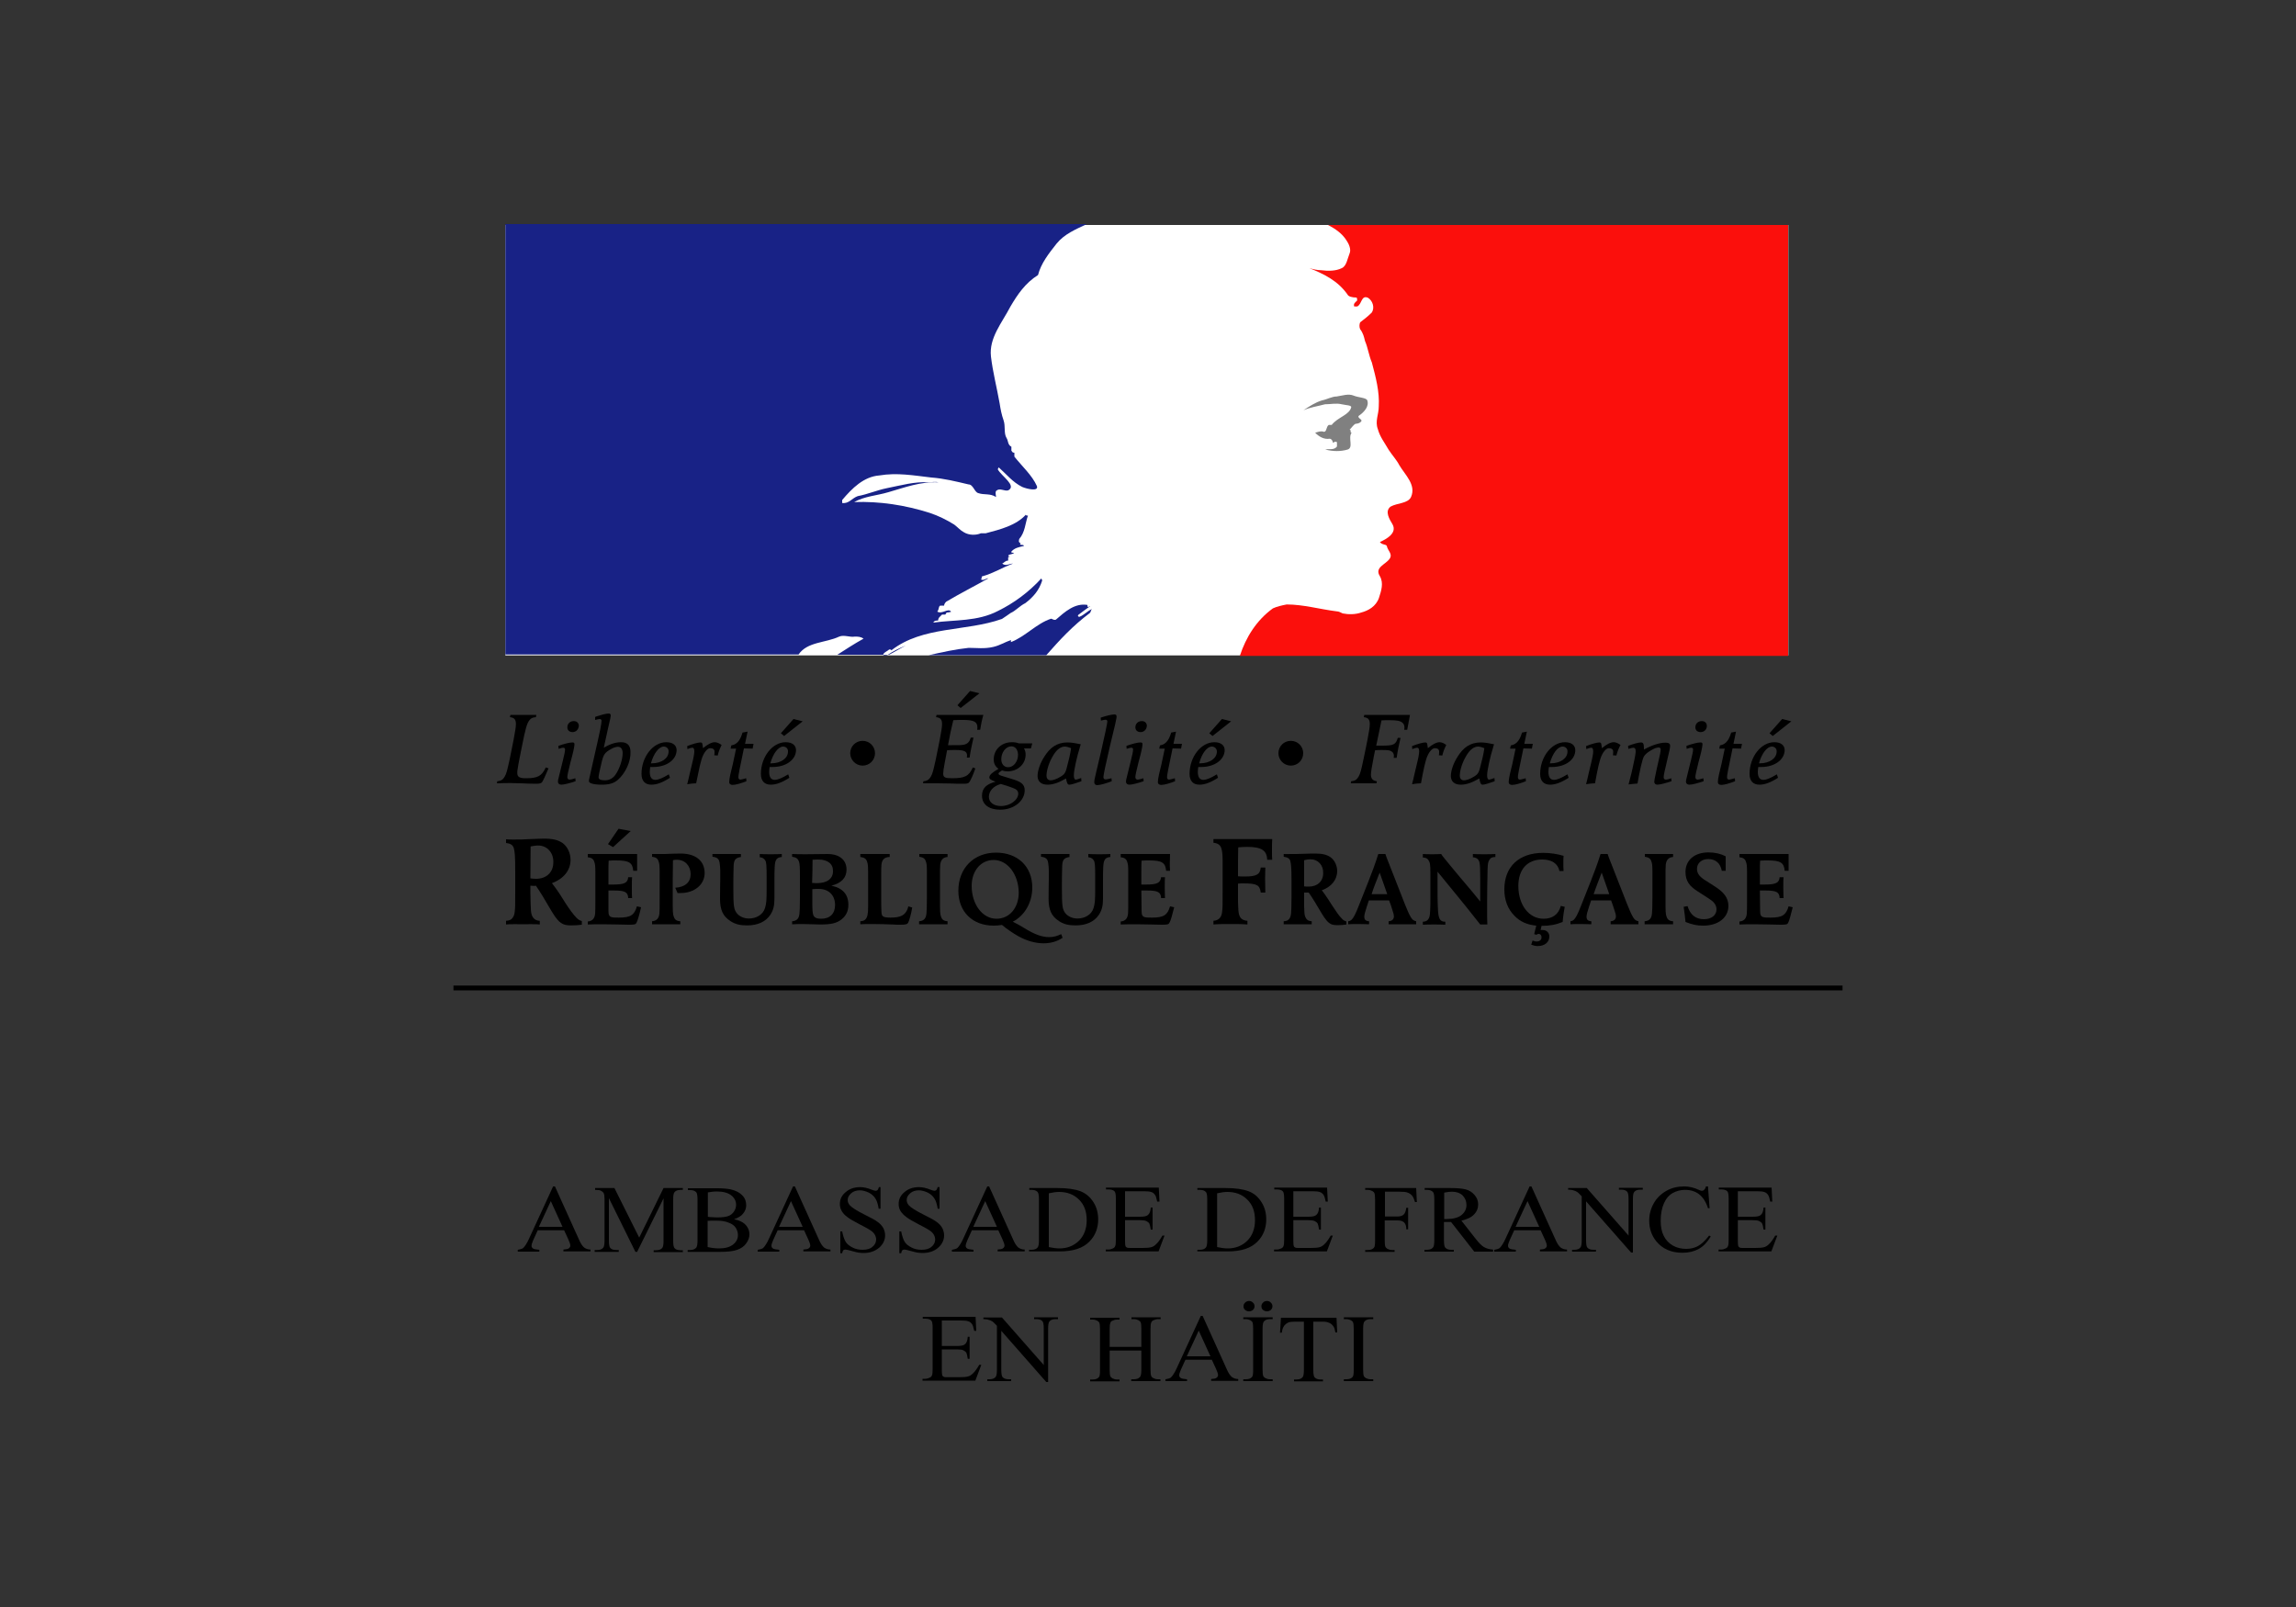 <?xml version="1.0" encoding="utf-8"?>
<!-- Generator: Adobe Illustrator 23.0.1, SVG Export Plug-In . SVG Version: 6.00 Build 0)  -->
<svg version="1.1" xmlns="http://www.w3.org/2000/svg" xmlns:xlink="http://www.w3.org/1999/xlink" x="0px" y="0px"
	 viewBox="0 0 1000 700" enable-background="new 0 0 1000 700" xml:space="preserve">
<rect x="0" y="0" width="1000" height="700" fill="#333333" stroke="none"/>
<g id="typo">
	<path d="M245.7,535.9h-11.5l-2,4.4c-0.5,1.1-0.7,1.9-0.7,2.4c0,0.4,0.2,0.8,0.6,1.1c0.4,0.3,1.4,0.5,2.8,0.6v0.8h-9.4v-0.8
		c1.2-0.2,2.1-0.5,2.4-0.8c0.7-0.7,1.6-2,2.5-4l10.5-22.8h0.8l10.4,23c0.8,1.9,1.6,3,2.3,3.6c0.7,0.5,1.6,0.9,2.8,0.9v0.8h-11.8
		v-0.8c1.2-0.1,2-0.2,2.4-0.6c0.4-0.3,0.6-0.7,0.6-1.1c0-0.6-0.3-1.5-0.9-2.8L245.7,535.9 M245,534.4l-5.1-11.2l-5.2,11.2H245z"/>
	<path d="M276.7,545.2l-11.5-23.3v18.5c0,1.7,0.2,2.8,0.6,3.2c0.5,0.6,1.4,0.9,2.6,0.9h1.1v0.8H259v-0.8h1.1c1.3,0,2.2-0.4,2.7-1.1
		c0.3-0.4,0.5-1.4,0.5-3v-18.1c0-1.2-0.1-2.1-0.4-2.6c-0.2-0.4-0.6-0.7-1.1-1c-0.6-0.3-1.4-0.4-2.6-0.4v-0.8h8.4l10.8,21.6
		l10.6-21.6h8.4v0.8h-1c-1.3,0-2.2,0.4-2.7,1.1c-0.3,0.4-0.5,1.4-0.5,3v18.1c0,1.7,0.2,2.8,0.6,3.2c0.5,0.6,1.4,0.9,2.6,0.9h1v0.8
		h-12.7v-0.8h1.1c1.3,0,2.2-0.4,2.7-1.1c0.3-0.4,0.5-1.4,0.5-3v-18.5l-11.5,23.3H276.7"/>
	<path d="M319.7,531.1c2.1,0.4,3.6,1.1,4.6,2c1.4,1.3,2.1,2.8,2.1,4.6c0,1.4-0.5,2.7-1.4,3.9c-0.9,1.3-2.2,2.2-3.9,2.8
		c-1.6,0.6-4.1,0.9-7.5,0.9h-14.1v-0.8h1.1c1.2,0,2.1-0.4,2.7-1.1c0.3-0.5,0.5-1.5,0.5-3v-17.9c0-1.7-0.2-2.8-0.6-3.2
		c-0.6-0.6-1.4-0.9-2.5-0.9h-1.1v-0.8h12.9c2.4,0,4.3,0.2,5.8,0.5c2.2,0.5,3.9,1.4,5,2.6c1.2,1.2,1.7,2.7,1.7,4.3
		c0,1.4-0.5,2.6-1.4,3.7C322.8,529.7,321.5,530.5,319.7,531.1 M308.2,530c0.5,0.1,1.2,0.2,1.9,0.2c0.7,0,1.5,0.1,2.3,0.1
		c2.1,0,3.7-0.2,4.8-0.6c1.1-0.4,1.9-1.1,2.5-2c0.6-0.9,0.9-1.9,0.9-2.9c0-1.6-0.7-3-2.1-4.1c-1.4-1.1-3.5-1.7-6.2-1.7
		c-1.5,0-2.8,0.2-4,0.4V530z M308.2,543.2c1.7,0.4,3.4,0.6,5,0.6c2.7,0,4.7-0.6,6.1-1.7c1.4-1.1,2.1-2.5,2.1-4.1
		c0-1.1-0.3-2.1-0.9-3.1c-0.6-1-1.7-1.8-3.1-2.3c-1.4-0.6-3.2-0.9-5.3-0.9c-0.9,0-1.7,0-2.3,0c-0.6,0-1.2,0.1-1.6,0.1V543.2z"/>
	<path d="M350.2,535.9h-11.5l-2,4.4c-0.5,1.1-0.7,1.9-0.7,2.4c0,0.4,0.2,0.8,0.6,1.1c0.4,0.3,1.4,0.5,2.8,0.6v0.8H330v-0.8
		c1.2-0.2,2.1-0.5,2.4-0.8c0.7-0.7,1.6-2,2.5-4l10.5-22.8h0.8l10.4,23c0.8,1.9,1.6,3,2.3,3.6c0.7,0.5,1.6,0.9,2.8,0.9v0.8h-11.8
		v-0.8c1.2-0.1,2-0.2,2.4-0.6c0.4-0.3,0.6-0.7,0.6-1.1c0-0.6-0.3-1.5-0.9-2.8L350.2,535.9 M349.6,534.4l-5.1-11.2l-5.2,11.2H349.6z"
		/>
	<path d="M383.5,516.9v9.6h-0.8c-0.3-1.8-0.7-3.3-1.4-4.4c-0.7-1.1-1.7-2-2.9-2.6c-1.3-0.6-2.6-1-3.9-1c-1.5,0-2.8,0.4-3.8,1.3
		c-1,0.9-1.5,1.8-1.5,2.9c0,0.8,0.3,1.6,0.9,2.3c0.9,1,3.1,2.4,6.5,4.1c2.8,1.4,4.7,2.4,5.7,3.2c1,0.7,1.8,1.6,2.4,2.6
		c0.5,1,0.8,2.1,0.8,3.2c0,2.1-0.9,3.9-2.6,5.4c-1.8,1.5-4,2.3-6.8,2.3c-0.9,0-1.7-0.1-2.4-0.2c-0.5-0.1-1.4-0.3-2.8-0.7
		s-2.3-0.6-2.7-0.6c-0.4,0-0.7,0.1-0.9,0.3c-0.2,0.2-0.4,0.6-0.5,1.3h-0.8v-9.5h0.8c0.4,2,0.9,3.5,1.5,4.5c0.6,1,1.6,1.8,3,2.5
		c1.3,0.7,2.8,1,4.4,1c1.8,0,3.3-0.4,4.3-1.3c1.1-0.9,1.6-2,1.6-3.2c0-0.7-0.2-1.4-0.6-2.1c-0.4-0.7-1-1.3-1.9-1.9
		c-0.6-0.4-2.1-1.3-4.7-2.6c-2.5-1.3-4.4-2.4-5.4-3.2c-1.1-0.8-1.9-1.7-2.4-2.6c-0.6-1-0.8-2-0.8-3.1c0-2,0.8-3.7,2.5-5.1
		c1.6-1.4,3.7-2.2,6.3-2.2c1.6,0,3.3,0.4,5,1.1c0.8,0.3,1.4,0.5,1.7,0.5c0.4,0,0.7-0.1,0.9-0.3c0.2-0.2,0.4-0.6,0.6-1.3H383.5"/>
	<path d="M409.2,516.9v9.6h-0.8c-0.3-1.8-0.7-3.3-1.4-4.4c-0.7-1.1-1.7-2-2.9-2.6c-1.3-0.6-2.6-1-3.9-1c-1.5,0-2.8,0.4-3.8,1.3
		c-1,0.9-1.5,1.8-1.5,2.9c0,0.8,0.3,1.6,0.9,2.3c0.9,1,3.1,2.4,6.5,4.1c2.8,1.4,4.7,2.4,5.7,3.2c1,0.7,1.8,1.6,2.4,2.6
		c0.5,1,0.8,2.1,0.8,3.2c0,2.1-0.9,3.9-2.6,5.4c-1.7,1.5-4,2.3-6.8,2.3c-0.9,0-1.7-0.1-2.4-0.2c-0.5-0.1-1.4-0.3-2.8-0.7
		c-1.4-0.4-2.3-0.6-2.7-0.6c-0.4,0-0.7,0.1-0.9,0.3c-0.2,0.2-0.4,0.6-0.5,1.3h-0.8v-9.5h0.8c0.4,2,0.9,3.5,1.5,4.5
		c0.6,1,1.6,1.8,3,2.5c1.3,0.7,2.8,1,4.4,1c1.8,0,3.3-0.4,4.3-1.3c1.1-0.9,1.6-2,1.6-3.2c0-0.7-0.2-1.4-0.6-2.1
		c-0.4-0.7-1-1.3-1.9-1.9c-0.6-0.4-2.1-1.3-4.7-2.6c-2.5-1.3-4.4-2.4-5.4-3.2c-1.1-0.8-1.9-1.7-2.5-2.6c-0.6-1-0.8-2-0.8-3.1
		c0-2,0.8-3.7,2.5-5.1c1.6-1.4,3.7-2.2,6.3-2.2c1.6,0,3.3,0.4,5,1.1c0.8,0.3,1.4,0.5,1.7,0.5c0.4,0,0.7-0.1,0.9-0.3
		c0.2-0.2,0.4-0.6,0.6-1.3H409.2"/>
	<path d="M434.8,535.9h-11.5l-2,4.4c-0.5,1.1-0.7,1.9-0.7,2.4c0,0.4,0.2,0.8,0.6,1.1c0.4,0.3,1.4,0.5,2.8,0.6v0.8h-9.4v-0.8
		c1.2-0.2,2.1-0.5,2.4-0.8c0.7-0.7,1.6-2,2.5-4l10.5-22.8h0.8l10.4,23c0.8,1.9,1.6,3,2.3,3.6c0.7,0.5,1.6,0.9,2.8,0.9v0.8h-11.8
		v-0.8c1.2-0.1,2-0.2,2.4-0.6c0.4-0.3,0.6-0.7,0.6-1.1c0-0.6-0.3-1.5-0.9-2.8L434.8,535.9 M434.2,534.4l-5.1-11.2l-5.2,11.2H434.2z"
		/>
	<path d="M448.2,545.2v-0.8h1.1c1.3,0,2.2-0.4,2.7-1.1c0.3-0.4,0.5-1.5,0.5-3v-17.9c0-1.7-0.2-2.8-0.6-3.2c-0.6-0.6-1.4-0.9-2.5-0.9
		h-1.1v-0.8h12.1c4.5,0,7.8,0.5,10.2,1.4c2.3,0.9,4.2,2.5,5.6,4.7c1.4,2.2,2.1,4.7,2.1,7.6c0,3.8-1.3,7.1-3.8,9.6
		c-2.8,2.9-7.1,4.3-12.9,4.3H448.2 M456.7,543.2c1.9,0.4,3.4,0.6,4.7,0.6c3.4,0,6.2-1.1,8.5-3.3c2.2-2.2,3.4-5.2,3.4-9
		c0-3.8-1.1-6.8-3.4-9c-2.2-2.2-5.1-3.3-8.6-3.3c-1.3,0-2.8,0.2-4.5,0.6V543.2z"/>
	<path d="M490,519V530h6.5c1.7,0,2.8-0.2,3.4-0.7c0.8-0.6,1.2-1.7,1.3-3.3h0.8v9.6h-0.8c-0.2-1.3-0.4-2.2-0.6-2.6
		c-0.3-0.5-0.7-0.8-1.3-1.1c-0.6-0.3-1.5-0.4-2.8-0.4H490v9.1c0,1.2,0.1,2,0.2,2.2c0.1,0.3,0.3,0.5,0.6,0.6c0.3,0.2,0.8,0.2,1.7,0.2
		h5.1c1.7,0,2.9-0.1,3.7-0.3c0.8-0.2,1.5-0.6,2.2-1.3c0.9-0.8,1.8-2.1,2.8-3.8h0.9l-2.6,6.9h-23v-0.8h1.1c0.7,0,1.4-0.2,2-0.5
		c0.5-0.2,0.8-0.5,1-1c0.2-0.4,0.3-1.3,0.3-2.7v-18c0-1.8-0.2-2.8-0.6-3.2c-0.5-0.5-1.4-0.8-2.6-0.8h-1.1v-0.8h23l0.3,6.1H504
		c-0.3-1.5-0.6-2.5-1-3s-0.9-1-1.7-1.2c-0.6-0.2-1.6-0.3-3.1-0.3H490"/>
	<path d="M521.5,545.2v-0.8h1.1c1.3,0,2.2-0.4,2.7-1.1c0.3-0.4,0.5-1.5,0.5-3v-17.9c0-1.7-0.2-2.8-0.6-3.2c-0.6-0.6-1.4-0.9-2.6-0.9
		h-1.1v-0.8h12.1c4.5,0,7.8,0.5,10.2,1.4s4.2,2.5,5.6,4.7s2.1,4.7,2.1,7.6c0,3.8-1.3,7.1-3.8,9.6c-2.8,2.9-7.1,4.3-12.9,4.3H521.5
		 M530,543.2c1.9,0.4,3.4,0.6,4.7,0.6c3.4,0,6.2-1.1,8.5-3.3c2.2-2.2,3.4-5.2,3.4-9c0-3.8-1.1-6.8-3.4-9c-2.2-2.2-5.1-3.3-8.6-3.3
		c-1.3,0-2.8,0.2-4.5,0.6V543.2z"/>
	<path d="M563.3,519V530h6.5c1.7,0,2.8-0.2,3.4-0.7c0.8-0.6,1.2-1.7,1.3-3.3h0.8v9.6h-0.8c-0.2-1.3-0.4-2.2-0.6-2.6
		c-0.3-0.5-0.7-0.8-1.3-1.1c-0.6-0.3-1.5-0.4-2.8-0.4h-6.5v9.1c0,1.2,0.1,2,0.2,2.2c0.1,0.3,0.3,0.5,0.6,0.6
		c0.3,0.2,0.9,0.2,1.7,0.2h5.1c1.7,0,2.9-0.1,3.7-0.3c0.8-0.2,1.5-0.6,2.2-1.3c0.9-0.8,1.8-2.1,2.8-3.8h0.9l-2.6,6.9h-23v-0.8h1.1
		c0.7,0,1.4-0.2,2-0.5c0.5-0.2,0.8-0.5,1-1c0.2-0.4,0.3-1.3,0.3-2.7v-18c0-1.8-0.2-2.8-0.6-3.2c-0.5-0.5-1.4-0.8-2.6-0.8h-1.1v-0.8
		h23l0.3,6.1h-0.9c-0.3-1.5-0.6-2.5-1-3c-0.4-0.5-0.9-1-1.7-1.2c-0.6-0.2-1.6-0.3-3.1-0.3H563.3"/>
	<path d="M603.2,519v10.9h5.4c1.2,0,2.2-0.3,2.7-0.8c0.6-0.5,1-1.5,1.2-3h0.8v9.4h-0.8c0-1.1-0.2-1.9-0.5-2.4
		c-0.3-0.5-0.7-0.9-1.2-1.1c-0.5-0.3-1.3-0.4-2.3-0.4h-5.4v8.7c0,1.4,0.1,2.3,0.3,2.8c0.1,0.3,0.5,0.6,0.9,0.9
		c0.6,0.3,1.3,0.5,2,0.5h1.1v0.8h-12.8v-0.8h1.1c1.2,0,2.1-0.3,2.7-1c0.4-0.4,0.5-1.5,0.5-3.1v-17.9c0-1.4-0.1-2.3-0.3-2.8
		c-0.1-0.3-0.4-0.6-0.9-0.9c-0.6-0.3-1.3-0.5-2-0.5h-1.1v-0.8h22.2l0.3,6.1h-0.8c-0.4-1.3-0.8-2.2-1.3-2.8c-0.5-0.6-1.1-1-1.9-1.3
		c-0.7-0.3-1.9-0.4-3.4-0.4H603.2"/>
	<path d="M650.1,545.2h-8l-10.1-12.9c-0.7,0-1.4,0-1.8,0c-0.2,0-0.4,0-0.6,0c-0.2,0-0.4,0-0.7,0v8c0,1.7,0.2,2.8,0.6,3.2
		c0.6,0.6,1.4,0.9,2.5,0.9h1.2v0.8h-12.8v-0.8h1.1c1.3,0,2.2-0.4,2.7-1.1c0.3-0.4,0.5-1.4,0.5-3v-17.9c0-1.7-0.2-2.8-0.6-3.2
		c-0.6-0.6-1.4-0.9-2.5-0.9h-1.1v-0.8h10.9c3.2,0,5.5,0.2,7,0.6c1.5,0.4,2.8,1.2,3.8,2.4c1,1.1,1.6,2.5,1.6,4.1
		c0,1.7-0.6,3.2-1.8,4.4c-1.2,1.3-3,2.1-5.5,2.7l6.2,7.9c1.4,1.8,2.6,3,3.6,3.6c1,0.6,2.3,1,4,1.1V545.2 M628.9,531
		c0.3,0,0.5,0,0.7,0c0.2,0,0.4,0,0.5,0c2.8,0,5-0.6,6.4-1.7c1.4-1.1,2.2-2.6,2.2-4.4c0-1.7-0.6-3.1-1.7-4.2
		c-1.2-1.1-2.7-1.6-4.6-1.6c-0.8,0-2,0.1-3.4,0.4V531z"/>
	<path d="M671,535.9h-11.5l-2,4.4c-0.5,1.1-0.7,1.9-0.7,2.4c0,0.4,0.2,0.8,0.6,1.1c0.4,0.3,1.4,0.5,2.8,0.6v0.8h-9.4v-0.8
		c1.2-0.2,2.1-0.5,2.4-0.8c0.7-0.7,1.6-2,2.5-4l10.5-22.8h0.8l10.4,23c0.8,1.9,1.6,3,2.3,3.6c0.7,0.5,1.6,0.9,2.8,0.9v0.8h-11.8
		v-0.8c1.2-0.1,2-0.2,2.4-0.6c0.4-0.3,0.6-0.7,0.6-1.1c0-0.6-0.3-1.5-0.9-2.8L671,535.9 M670.4,534.4l-5.1-11.2l-5.2,11.2H670.4z"/>
	<path d="M683,517.5h8.1l18.2,20.7v-15.9c0-1.7-0.2-2.8-0.6-3.2c-0.5-0.6-1.4-0.9-2.6-0.9h-1v-0.8h10.4v0.8h-1.1
		c-1.3,0-2.2,0.4-2.7,1.1c-0.3,0.4-0.5,1.4-0.5,3v23.3h-0.8l-19.6-22.3v17c0,1.7,0.2,2.8,0.6,3.2c0.6,0.6,1.4,0.9,2.6,0.9h1.1v0.8
		h-10.4v-0.8h1c1.3,0,2.2-0.4,2.7-1.1c0.3-0.4,0.5-1.4,0.5-3v-19.2c-0.9-0.9-1.5-1.6-2-1.9c-0.4-0.3-1.1-0.6-2-0.8
		c-0.4-0.1-1.1-0.2-1.9-0.2V517.5"/>
	<path d="M743.9,516.9l0.7,9.4h-0.7c-0.9-2.8-2.2-4.8-3.9-6.1s-3.7-1.9-6.1-1.9c-2,0-3.8,0.5-5.4,1.4c-1.6,0.9-2.9,2.4-3.8,4.5
		c-0.9,2-1.4,4.6-1.4,7.6c0,2.5,0.4,4.7,1.3,6.5c0.9,1.8,2.2,3.2,3.9,4.2c1.7,1,3.7,1.5,5.9,1.5c1.9,0,3.6-0.4,5.1-1.2
		c1.5-0.8,3.1-2.3,4.9-4.6l0.7,0.4c-1.5,2.5-3.2,4.3-5.2,5.4c-2,1.1-4.4,1.7-7.1,1.7c-4.9,0-8.8-1.7-11.5-5.1c-2-2.5-3-5.5-3-8.9
		c0-2.8,0.7-5.3,2-7.6c1.3-2.3,3.2-4.1,5.5-5.4c2.3-1.3,4.9-1.9,7.7-1.9c2.2,0,4.3,0.5,6.4,1.5c0.6,0.3,1.1,0.4,1.3,0.4
		c0.4,0,0.7-0.1,1-0.4c0.4-0.4,0.7-0.9,0.8-1.5H743.9"/>
	<path d="M756.9,519V530h6.5c1.7,0,2.8-0.2,3.4-0.7c0.8-0.6,1.2-1.7,1.3-3.3h0.8v9.6h-0.8c-0.2-1.3-0.4-2.2-0.6-2.6
		c-0.3-0.5-0.7-0.8-1.3-1.1c-0.6-0.3-1.5-0.4-2.8-0.4h-6.5v9.1c0,1.2,0.1,2,0.2,2.2c0.1,0.3,0.3,0.5,0.6,0.6
		c0.3,0.2,0.8,0.2,1.7,0.2h5.1c1.7,0,2.9-0.1,3.7-0.3c0.8-0.2,1.5-0.6,2.2-1.3c0.9-0.8,1.8-2.1,2.8-3.8h0.9l-2.6,6.9h-23v-0.8h1.1
		c0.7,0,1.4-0.2,2-0.5c0.5-0.2,0.8-0.5,1-1c0.2-0.4,0.3-1.3,0.3-2.7v-18c0-1.8-0.2-2.8-0.6-3.2c-0.5-0.5-1.4-0.8-2.6-0.8h-1.1v-0.8
		h23l0.3,6.1h-0.9c-0.3-1.5-0.6-2.5-1-3c-0.4-0.5-0.9-1-1.7-1.2c-0.6-0.2-1.6-0.3-3.1-0.3H756.9"/>
	<path d="M410.2,575.4v10.9h6.6c1.7,0,2.8-0.2,3.4-0.7c0.8-0.6,1.2-1.7,1.3-3.3h0.8v9.6h-0.8c-0.2-1.3-0.4-2.2-0.6-2.6
		c-0.3-0.5-0.7-0.8-1.3-1.1c-0.6-0.3-1.5-0.4-2.8-0.4h-6.6v9.1c0,1.2,0.1,2,0.2,2.2c0.1,0.3,0.3,0.5,0.6,0.6
		c0.3,0.2,0.8,0.2,1.7,0.2h5.1c1.7,0,2.9-0.1,3.7-0.3c0.8-0.2,1.5-0.6,2.2-1.3c0.9-0.8,1.8-2.1,2.8-3.8h0.9l-2.6,6.9h-23v-0.8h1.1
		c0.7,0,1.4-0.2,2-0.5c0.5-0.2,0.8-0.5,1-1c0.2-0.4,0.3-1.3,0.3-2.7v-18c0-1.8-0.2-2.8-0.6-3.2c-0.5-0.5-1.4-0.8-2.6-0.8h-1.1v-0.8
		h23l0.3,6.1h-0.9c-0.3-1.5-0.6-2.5-1-3c-0.4-0.5-0.9-1-1.7-1.2c-0.6-0.2-1.6-0.3-3.1-0.3H410.2"/>
	<path d="M428.3,573.9h8.1l18.2,20.7v-15.9c0-1.7-0.2-2.8-0.6-3.2c-0.5-0.6-1.4-0.9-2.6-0.9h-1v-0.8h10.4v0.8h-1.1
		c-1.3,0-2.2,0.4-2.7,1.1c-0.3,0.4-0.5,1.4-0.5,3V602h-0.8l-19.6-22.3v17c0,1.7,0.2,2.8,0.6,3.2c0.6,0.6,1.4,0.9,2.6,0.9h1.1v0.8
		H430v-0.8h1c1.3,0,2.2-0.4,2.7-1.1c0.3-0.4,0.5-1.4,0.5-3v-19.2c-0.9-0.9-1.5-1.6-2-1.9c-0.4-0.3-1.1-0.6-2-0.8
		c-0.4-0.1-1.1-0.2-1.9-0.2V573.9"/>
	<path d="M483.3,586.7h13.8v-7.9c0-1.4-0.1-2.3-0.3-2.8c-0.1-0.3-0.5-0.6-0.9-0.9c-0.6-0.3-1.3-0.5-2-0.5h-1.1v-0.8h12.7v0.8h-1.1
		c-0.7,0-1.4,0.2-2,0.5c-0.5,0.2-0.8,0.5-1,1c-0.2,0.4-0.3,1.3-0.3,2.7v17.8c0,1.4,0.1,2.3,0.3,2.8c0.1,0.3,0.4,0.6,0.9,0.9
		c0.6,0.3,1.3,0.5,2,0.5h1.1v0.8h-12.7v-0.8h1.1c1.2,0,2.1-0.3,2.7-1c0.4-0.4,0.6-1.5,0.6-3.1v-8.4h-13.8v8.4c0,1.4,0.1,2.3,0.3,2.8
		c0.1,0.3,0.5,0.6,0.9,0.9c0.6,0.3,1.3,0.5,2,0.5h1.1v0.8h-12.8v-0.8h1.1c1.2,0,2.1-0.3,2.7-1c0.4-0.4,0.5-1.5,0.5-3.1v-17.8
		c0-1.4-0.1-2.3-0.3-2.8c-0.1-0.3-0.4-0.6-0.9-0.9c-0.6-0.3-1.3-0.5-2-0.5h-1.1v-0.8h12.8v0.8h-1.1c-0.7,0-1.4,0.2-2,0.5
		c-0.5,0.2-0.8,0.5-0.9,1c-0.2,0.4-0.3,1.3-0.3,2.7V586.7"/>
	<path d="M527.8,592.3h-11.5l-2,4.4c-0.5,1.1-0.7,1.9-0.7,2.4c0,0.4,0.2,0.8,0.6,1.1c0.4,0.3,1.4,0.5,2.8,0.6v0.8h-9.4v-0.8
		c1.2-0.2,2.1-0.5,2.4-0.8c0.7-0.7,1.6-2,2.5-4l10.5-22.8h0.8l10.4,23c0.8,1.9,1.6,3,2.3,3.6c0.7,0.5,1.6,0.9,2.8,0.9v0.8h-11.8
		v-0.8c1.2-0.1,2-0.2,2.4-0.6c0.4-0.3,0.6-0.7,0.6-1.1c0-0.6-0.3-1.5-0.9-2.8L527.8,592.3 M527.2,590.8l-5.1-11.2l-5.2,11.2H527.2z"
		/>
	<path d="M554.3,600.8v0.8h-12.8v-0.8h1.1c1.2,0,2.1-0.3,2.7-1c0.4-0.4,0.5-1.5,0.5-3.1v-17.9c0-1.4-0.1-2.3-0.3-2.8
		c-0.1-0.3-0.4-0.6-0.9-0.9c-0.6-0.3-1.3-0.5-2-0.5h-1.1v-0.8h12.8v0.8h-1.1c-1.2,0-2.1,0.3-2.7,1c-0.4,0.4-0.6,1.5-0.6,3.1v17.9
		c0,1.4,0.1,2.3,0.3,2.8c0.1,0.3,0.5,0.6,0.9,0.9c0.6,0.3,1.3,0.5,2,0.5H554.3 M544,566.7c0.7,0,1.2,0.2,1.7,0.7
		c0.5,0.4,0.7,1,0.7,1.6s-0.2,1.1-0.7,1.6c-0.5,0.4-1,0.6-1.7,0.6c-0.7,0-1.2-0.2-1.7-0.6c-0.5-0.4-0.7-0.9-0.7-1.6s0.2-1.1,0.7-1.6
		C542.8,566.9,543.4,566.7,544,566.7z M551.8,566.7c0.7,0,1.2,0.2,1.7,0.7s0.7,1,0.7,1.6s-0.2,1.1-0.7,1.6c-0.5,0.4-1,0.6-1.7,0.6
		c-0.7,0-1.2-0.2-1.7-0.6c-0.5-0.4-0.7-0.9-0.7-1.6s0.2-1.1,0.7-1.6C550.6,566.9,551.1,566.7,551.8,566.7z"/>
	<path d="M582.1,573.9l0.3,6.5h-0.8c-0.2-1.1-0.4-2-0.7-2.4c-0.5-0.8-1.1-1.4-1.8-1.7c-0.8-0.4-1.7-0.6-3-0.6H572v21.1
		c0,1.7,0.2,2.8,0.6,3.2c0.6,0.6,1.4,0.9,2.6,0.9h1v0.8h-12.6v-0.8h1.1c1.3,0,2.2-0.4,2.7-1.1c0.3-0.4,0.5-1.4,0.5-3v-21.1h-3.6
		c-1.4,0-2.4,0.1-3,0.3c-0.8,0.3-1.4,0.8-2,1.5c-0.5,0.7-0.9,1.7-1,3h-0.8l0.4-6.5H582.1"/>
	<path d="M598.1,600.8v0.8h-12.8v-0.8h1.1c1.2,0,2.1-0.3,2.7-1c0.4-0.4,0.5-1.5,0.5-3.1v-17.9c0-1.4-0.1-2.3-0.3-2.8
		c-0.1-0.3-0.4-0.6-0.9-0.9c-0.6-0.3-1.3-0.5-2-0.5h-1.1v-0.8h12.8v0.8h-1.1c-1.2,0-2.1,0.3-2.7,1c-0.4,0.4-0.6,1.5-0.6,3.1v17.9
		c0,1.4,0.1,2.3,0.3,2.8c0.1,0.3,0.5,0.6,0.9,0.9c0.6,0.3,1.3,0.5,2,0.5H598.1"/>
	<path d="M248.7,403.1c-2.1,0-3.2-0.3-4.4-1.1c-1.8-1.2-3.8-4.6-4.9-6.5c-1.9-3.3-4-6.8-6-9.7c-0.3,0.1-0.6,0.1-0.8,0.1
		c-0.6,0-1-0.1-1.6-0.1v3c0,1.5,0.1,3,0.1,4.5c0.1,3,0.1,4.3,0.6,5.5c0.6,1.4,1.6,2.2,3.4,2.3v1.6l-1.3-0.1c-1.4-0.1-3.4,0-6.1,0
		c-2.6,0-4.6-0.1-6,0l-1.3,0.1v-1.6c1.4-0.1,2.1-0.4,2.7-1.1c0.6-0.7,1-1.7,1.1-3c0.2-1.7,0.2-2.7,0.2-8.2v-9.3
		c0-6.8-0.2-8.5-0.6-10c-0.4-1.5-1.6-2.1-3.4-2.3v-1.6c1.1,0.1,2.2,0.1,3.3,0.1c2.9,0,3.8,0,7.2-0.2c3-0.1,4.7-0.2,6.1-0.2
		c3.8,0,6.1,0.6,8,1.9c2.1,1.5,3.5,4.4,3.5,7.3c0,4.6-3,8.3-8.1,10.2c2.1,2.7,3.8,5.3,5.7,8.4c1.8,2.8,3.6,5.3,5,6.7
		c0.8,0.8,1.3,1.1,2.3,1.4v1.6C251.9,403,250.4,403.1,248.7,403.1 M234.4,368.3c-1.1,0-2.1,0.2-3.3,0.4c0,3.3-0.1,9.2-0.1,13.9
		c0.6,0.1,1.7,0.2,2.4,0.2c4.6,0,7.6-2.8,7.6-7.2C241.1,371.3,238.2,368.3,234.4,368.3z"/>
	<path d="M267,369l-2.2-1.3l4.6-6.7l5.3,1L267,369 M277.2,402c-0.4,0.7-0.9,0.8-3.4,0.8c-1.6,0-3.1-0.1-4.6-0.1
		c-2.2,0-4.4-0.1-6.6-0.1c-2.2,0-4.4,0-6.6,0.1v-1.3c2.1-0.2,3-1.4,3.2-3.4c0.1-1.4,0.1-2.9,0.1-5.2v-13c0-2.4-0.1-3.5-0.5-4.5
		c-0.4-1.2-1.2-1.7-2.8-1.9V372h21.5c0,1.3,0,2.7,0,4c0,1.1,0,2.2,0,3.3h-1.7c-0.3-3.5-1.8-4.5-7.3-4.5c-1,0-2.3,0-3.4,0.1
		c-0.1,1.8-0.1,2.4-0.1,5.1v5.3c0.7,0,1.2,0,2.1,0c4.8,0,6.3-0.7,6.5-3.2h1.7c-0.1,0.7-0.1,2.3-0.1,4.6c0,2.3,0,3.7,0.1,4.5h-1.7
		c-0.1-2.6-1.4-3.3-6.1-3.3c-0.8,0-1.7,0-2.5,0c0,2.9,0,5.8,0,8.7c0,1.9,0.3,2.6,1.4,2.9c0.7,0.2,1.7,0.2,3.2,0.2
		c5,0,6.7-1.1,7.8-4.9l1.8,0.4C278.5,398.4,277.7,401.1,277.2,402z"/>
	<path d="M296.4,389c-0.5,0-0.7,0-1.3,0l-1-2.3c4.3-0.3,6.7-2.4,6.7-5.9c0-3.7-2.5-6.3-6-6.3c-0.6,0-1,0-1.7,0.2
		c0,2.9-0.1,5.7-0.1,8.5v8c0,6,0,7,0.5,8.2c0.4,1.2,1.2,1.8,2.8,1.9v1.3l-1.1,0c-1.2,0-2.9,0-5.1,0c-2.2,0-3.9,0-5,0l-1.1,0v-1.3
		c2.1-0.2,3-1.4,3.2-3.4c0.1-1.4,0.1-2.2,0.1-6.8v-11.5c0-2.4-0.1-3.5-0.5-4.5c-0.4-1.2-1.2-1.7-2.8-1.9V372c0.6,0,0.1,0,2.1,0
		c0.8,0,1.9,0,3.4,0c2.3-0.1,4.7-0.2,7-0.2c6.5,0,10.4,3.2,10.4,8.5C306.9,385.3,302.5,389,296.4,389"/>
	<path d="M338.2,374.3c-0.5,0.7-0.7,1.6-0.8,3.4c-0.1,2-0.1,3.5-0.1,6.3c0,1.1,0,4.2,0,7.4c0,3.2-0.5,5.1-1.8,7.1
		c-2.1,3.1-5.6,4.6-10.2,4.6c-2.9,0-5.1-0.5-7.2-1.9c-3.2-2.1-4.5-4.8-4.5-9.7c0-5,0.1-7.1,0.1-8.7c0-2.3,0.1-4.8-0.3-7.1
		c-0.3-1.7-1.2-2.3-3.1-2.5V372l1.1,0c1.2,0,2.9,0,5.1,0c2.2,0,3.9,0,5.1,0l1.1,0v1.3c-1.4,0.2-2.1,0.6-2.6,1.3
		c-0.4,0.7-0.6,1.6-0.6,3.6c-0.1,2.9-0.1,5.7-0.1,8.6c0,7.9,0.2,9.4,1.6,11.1c1.1,1.3,3,2.2,5.2,2.2c3.1,0,6.1-1.6,7-4.6
		c0.6-2,0.7-3.4,0.7-8.6v-4.5c0-5.2-0.1-6.8-0.6-7.6c-0.5-0.8-1.2-1.3-2.4-1.4V372c1.8,0.1,2.5,0.1,4.8,0.1c2.3,0,3,0,4.8-0.1v1.3
		C339.3,373.4,338.7,373.7,338.2,374.3"/>
	<path d="M366.5,400.5c-2.2,1.7-4.6,2.2-9.3,2.2c-2.5,0-5-0.2-7.5-0.2c-1,0-2.9,0-4.2,0.1l-0.5,0v-1.3c2.2-0.2,3-1.3,3.2-3.4
		c0.1-1.4,0.2-2.2,0.2-6.8v-8.7c0-4.3,0-6.1-0.5-7.3c-0.5-1.2-1.3-1.7-2.9-1.9V372c2.1,0.1,3.4,0.1,6.3,0.1c2.7,0,6.7-0.1,9.3-0.1
		c4.2,0,8.1,2,8.1,6.8c0,3.5-2.2,5.9-6.6,7c4.9,1,7.4,3.8,7.4,8.3C369.5,396.9,368.5,398.9,366.5,400.5 M356.4,374.4
		c-0.8,0-1.7,0.1-2.5,0.1c0,3-0.1,8.1-0.2,10.1c0.5,0,1.2,0.1,2,0.1c4.5,0,7.1-1.9,7.1-5.2C362.9,376.3,360.5,374.4,356.4,374.4z
		 M356.6,387.2c-0.8,0-1.6,0-2.8,0.1c0,1.2,0,1.5,0,3.6v2.7c0,2.6,0.1,4,0.4,4.9c0.4,1.2,1.5,1.7,3.4,1.7c3.9,0,6.1-2.2,6.1-6
		C363.7,389.9,360.9,387.2,356.6,387.2z"/>
	<path d="M395.5,402c-0.4,0.6-1,0.8-3.3,0.8c-1.1,0-2.3,0-3.5-0.1c-2.9-0.1-5.4-0.2-8.6-0.2c-2.3,0-3.9,0-5.4,0.1v-1.3
		c1.2-0.1,1.7-0.3,2.3-0.9c0.8-1,1.1-2.2,1.1-5.5c0-2.3,0-4.1,0-6.5v-4.9c0-6.2,0-7-0.5-8.3c-0.4-1.2-1.3-1.7-2.9-1.9V372l1.2,0
		c1.2,0,2.9,0,5.2,0c2.3,0,4,0,5.2,0l1.2,0v1.3c-2.3,0-3.4,1.2-3.6,3.4c-0.1,0.8-0.1,1.5-0.1,6.8v7.7c0,6.4,0.1,7.2,0.6,7.8
		c0.5,0.5,1.5,0.7,3.4,0.7c2.5,0,3.9-0.3,5.1-0.9c1.3-0.7,2.3-2.1,2.7-4l1.7,0.5C396.9,397.9,396,401.2,395.5,402"/>
	<path d="M411.5,402.6c-1.2,0-2.9,0-5,0c-2.2,0-3.9,0-5.1,0l-1.1,0v-1.3c2.2-0.2,3-1.3,3.2-3.4c0.1-1.4,0.2-2.2,0.2-6.8v-7.7
		c0-1.2,0-2.4,0-3.8c0-2.4-0.1-3.5-0.5-4.5c-0.4-1.2-1.3-1.7-2.8-1.9V372l1.1,0c1.2,0,2.9,0,5.1,0c2.2,0,3.9,0,5,0l1.1,0v1.3
		c-2,0.1-3,1.4-3.2,3.4c-0.1,1.3-0.1,2.6-0.1,6.8v7.7c0,6,0,7,0.5,8.2c0.4,1.2,1.2,1.8,2.8,1.9v1.3L411.5,402.6"/>
	<path d="M454.5,410.9c-3.6,0-7.4-1.1-11-3.1c-2.1-1.2-5-3.1-7.1-4.9c-1.6,0.2-2.2,0.3-3.6,0.3c-9.3,0-15.4-6.1-15.4-15.2
		c0-9.8,6.7-16.6,16.4-16.6c9.5,0,15.8,6.1,15.8,15.2c0,6.5-3.3,12.2-8.5,14.9c1.7,0.8,3.3,1.7,4.9,2.7c4.7,2.9,7.9,4,10.9,4
		c1.9,0,3.4-0.4,5.3-1.3l0.6,1.6C460.4,410.1,457.6,410.9,454.5,410.9 M432.8,374.6c-5.6,0-9.6,4.7-9.6,11.3c0,8,4.7,14.3,10.8,14.3
		c5.7,0,9.7-4.8,9.7-11.4C443.6,380.8,438.8,374.6,432.8,374.6z"/>
	<path d="M481.3,374.3c-0.5,0.7-0.7,1.6-0.8,3.4c-0.1,2-0.1,3.5-0.1,6.3c0,1.1,0,4.2,0,7.4c0,3.2-0.5,5.1-1.8,7.1
		c-2.1,3.1-5.6,4.6-10.2,4.6c-2.9,0-5.1-0.5-7.2-1.9c-3.2-2.1-4.5-4.8-4.5-9.7c0-5,0.1-7.1,0.1-8.7c0-2.3,0.1-4.8-0.3-7.1
		c-0.3-1.7-1.2-2.3-3.1-2.5V372l1.1,0c1.2,0,2.9,0,5.1,0c2.2,0,3.9,0,5.1,0l1.1,0v1.3c-1.4,0.2-2.1,0.6-2.6,1.3
		c-0.4,0.7-0.6,1.6-0.6,3.6c-0.1,2.9-0.1,5.7-0.1,8.6c0,7.9,0.2,9.4,1.6,11.1c1.1,1.3,3,2.2,5.2,2.2c3.1,0,6.1-1.6,7-4.6
		c0.6-2,0.7-3.4,0.7-8.6v-4.5c0-5.2-0.1-6.8-0.6-7.6c-0.5-0.8-1.2-1.3-2.4-1.4V372c1.8,0.1,2.5,0.1,4.8,0.1c2.3,0,3,0,4.8-0.1v1.3
		C482.5,373.4,481.8,373.7,481.3,374.3"/>
	<path d="M509.3,402c-0.4,0.7-0.9,0.8-3.4,0.8c-1.6,0-3.1-0.1-4.6-0.1c-2.2,0-4.4-0.1-6.6-0.1c-2.2,0-4.4,0-6.6,0.1v-1.3
		c2.1-0.2,3-1.4,3.2-3.4c0.1-1.4,0.1-2.9,0.1-5.2v-13c0-2.4-0.1-3.5-0.5-4.5c-0.4-1.2-1.2-1.7-2.8-1.9V372h21.5c0,1.3-0.1,2.7-0.1,4
		c0,1.1,0,2.2,0.1,3.3h-1.7c-0.3-3.5-1.8-4.5-7.3-4.5c-1,0-2.3,0-3.4,0.1c-0.1,1.8-0.1,2.4-0.1,5.1v5.3c0.7,0,1.2,0,2.1,0
		c4.8,0,6.2-0.7,6.5-3.2h1.7c-0.1,0.7-0.1,2.3-0.1,4.6c0,2.3,0.1,3.7,0.1,4.5h-1.7c-0.1-2.6-1.4-3.3-6.1-3.3c-0.8,0-1.7,0-2.5,0
		c0,2.9,0.1,5.8,0.1,8.7c0,1.9,0.3,2.6,1.4,2.9c0.7,0.2,1.7,0.2,3.2,0.2c5,0,6.7-1.1,7.8-4.9l1.8,0.4
		C510.6,398.4,509.9,401.1,509.3,402"/>
	<path d="M551.9,374.5c-0.1-4-2.4-5.6-8.7-5.6c-1.3,0-2.5,0.1-3.9,0.2c-0.1,3.8-0.1,6.5-0.1,12.6c1.3,0.1,2,0.1,2.9,0.1
		c5.2,0,6.7-0.9,7-3.9h2c0,1.6-0.1,3.2-0.1,4.7c0,2.1,0.1,4.2,0.1,6.2h-2c-0.4-3.3-1.7-4-7.5-4c-1,0-1.4,0-2.4,0.1v6.2
		c0,1.2,0,2.6,0.1,4c0.1,3.1,0.3,5.7,4,6v1.6l-1.3-0.1c-1.4-0.1-3.5-0.1-6.1-0.1c-2.7,0-4.7,0-6.1,0.1l-1.3,0.1v-1.6
		c2.5-0.2,3.6-1.7,3.8-4.1c0.2-1.7,0.2-2.7,0.2-8.2v-13.9c0-2.9-0.2-4.3-0.6-5.5c-0.5-1.4-1.5-2.1-3.4-2.3v-1.6h25.6
		c-0.1,1.1-0.1,2.8-0.1,5.2c0,2.2,0,2.6,0.1,3.8H551.9"/>
	<path d="M582.6,403c-1.7,0-2.7-0.2-3.6-0.9c-1.5-1-3.1-3.8-4-5.3c-1.6-2.7-3.3-5.6-5-8c-0.3,0-0.5,0-0.7,0c-0.5,0-0.8,0-1.3,0v2.4
		c0,1.2,0,2.5,0,3.7c0.1,2.5,0.1,3.5,0.5,4.5c0.5,1.2,1.3,1.8,2.8,1.9v1.3l-1.1,0c-1.2,0-2.9,0-5,0c-2.1,0-3.8,0-5,0l-1.1,0v-1.3
		c1.2-0.1,1.7-0.3,2.3-0.9c0.5-0.6,0.8-1.4,0.9-2.5c0.1-1.4,0.2-2.2,0.2-6.8v-7.7c0-5.6-0.2-7-0.5-8.3c-0.3-1.2-1.3-1.7-2.9-1.9V372
		c0.9,0.1,1.8,0,2.8,0c2.4,0,3.1,0,6-0.1c2.5-0.1,3.9-0.1,5-0.1c3.1,0,5,0.5,6.6,1.6c1.7,1.2,2.9,3.6,2.9,6c0,3.8-2.5,6.9-6.7,8.4
		c1.7,2.2,3.1,4.4,4.7,6.9c1.5,2.3,2.9,4.4,4.1,5.5c0.6,0.7,1.1,0.9,1.9,1.2v1.3C585.3,402.9,584.1,403,582.6,403 M570.8,374.3
		c-0.9,0-1.7,0.1-2.8,0.4c0,2.7,0,7.6,0,11.4c0.5,0.1,1.4,0.1,2,0.1c3.8,0,6.3-2.3,6.3-5.9C576.4,376.8,574,374.3,570.8,374.3z"/>
	<path d="M615.8,402.6c-1.2,0-2.8,0-4.9,0c-2.2,0-3.8,0-5,0l-1.1,0v-1.3c1.5-0.1,2.3-0.9,2.3-2.2c0-0.5-0.1-1.1-0.6-2.5
		c-0.5-1.7-0.9-2.9-1.5-4.4h-8.8l-0.9,2.7c-0.7,2.1-1.1,3.6-1.1,4.4c0,1.3,0.6,1.9,2.1,2v1.3c-1.7,0-2.4-0.1-4.6-0.1
		c-2.2,0-2.8,0-4.5,0.1v-1.3c0.7-0.1,0.9-0.2,1.4-0.6c0.9-0.8,1.7-2.4,3.1-5.9l4.4-11.1c1.2-3,3-7.8,4.2-11.7h3.1
		c0.4,1.4,1.4,3.7,2,5.3l6.5,16.6c1.1,2.8,1.9,4.5,2.5,5.5c0.6,1.1,1.3,1.7,2.4,1.9v1.3L615.8,402.6 M600.9,380.1
		c-1.2,3.1-2.9,7.2-3.5,9.4h6.8L600.9,380.1z"/>
	<path d="M648.6,374.7c-0.5,0.8-0.6,1.6-0.7,4c-0.1,4.1-0.2,10.6-0.2,13.7v7c0,1.1,0.1,2.7,0.1,3.3h-3.1c-3-3.9-9.2-11.5-9.2-11.5
		c-0.7-0.9-6.5-8-9.4-11.5c0,1,0,0.4,0,3.4v3c0,3.4,0,6.8,0.2,10.3c0.1,1.9,0.3,2.9,0.7,3.8c0.5,0.9,1.1,1.3,2.5,1.3v1.3
		c-1.6-0.1-3.3-0.1-4.9-0.1c-1.7,0-3.3,0-4.9,0.1v-1.3c3-0.1,3.1-2.6,3.2-5c0.1-1.9,0.1-3.5,0.1-6.5v-9.7c0-3.8-0.2-4.7-0.9-5.7
		c-0.5-0.7-1.1-1-2.4-1.1V372c1.5,0.1,2.1,0.1,4,0.1c1.9,0,2.4,0,4-0.1c0.6,1,1.4,1.9,4.6,5.8c4.5,5.5,8.6,10.1,12.4,14.9v-10
		c0-4.6-0.1-5.7-0.3-6.9c-0.3-1.5-1.2-2.2-2.9-2.4V372c1.9,0.1,2.5,0.1,4.9,0.1c2.3,0,3,0,4.9-0.1v1.3
		C649.9,373.3,649.2,373.6,648.6,374.7"/>
	<path d="M680.6,401.6c-3,1.2-5.6,1.7-9.2,1.7l-0.4,1.8c0.2,0,0.7,0,0.9,0c1.7,0,2.9,1.2,2.9,2.8c0,2.5-2,4.2-5.1,4.2
		c-0.9,0-1.7-0.2-2.8-0.6l0.6-1.8c0.6,0.2,1.1,0.4,1.7,0.4c1.3,0,2.2-0.6,2.2-1.8c0-0.9-0.5-1.5-1.2-1.5c-0.4,0-0.7,0.1-1,0.4
		l-1-0.3l0.9-3.7c-4-0.4-7-1.7-9.5-4.3c-2.9-2.9-4.4-6.8-4.4-11.5c0-9.9,6.4-15.9,16.9-15.9c3.2,0,6.3,0.5,8.9,1.3
		c-0.1,1.1-0.1,2.1-0.1,3.1c0,0.8,0,2.4,0.1,3.5h-1.8c-0.7-3.3-3.4-5-7.5-5c-6.5,0-10.4,4.3-10.4,11.5c0,8.3,4.6,14.3,11,14.3
		c3.9,0,6.5-1.9,7.5-5.6l1.7,0.4C681.2,396.5,680.8,399.1,680.6,401.6"/>
	<path d="M712.5,402.6c-1.2,0-2.8,0-4.9,0c-2.2,0-3.8,0-5,0l-1.1,0v-1.3c1.5-0.1,2.3-0.9,2.3-2.2c0-0.5-0.1-1.1-0.6-2.5
		c-0.6-1.7-0.9-2.9-1.5-4.4H693l-0.9,2.7c-0.7,2.1-1.1,3.6-1.1,4.4c0,1.3,0.6,1.9,2.1,2v1.3c-1.7,0-2.4-0.1-4.6-0.1
		c-2.2,0-2.8,0-4.5,0.1v-1.3c0.7-0.1,0.9-0.2,1.4-0.6c0.9-0.8,1.7-2.4,3.1-5.9l4.4-11.1c1.2-3,3-7.8,4.2-11.7h3.1
		c0.4,1.4,1.4,3.7,2,5.3l6.5,16.6c1.1,2.8,1.9,4.5,2.5,5.5c0.6,1.1,1.3,1.7,2.4,1.9v1.3L712.5,402.6 M697.6,380.1
		c-1.2,3.1-2.8,7.2-3.5,9.4h6.8L697.6,380.1z"/>
	<path d="M727.5,402.6c-1.2,0-2.9,0-5,0c-2.2,0-3.9,0-5.1,0l-1.1,0v-1.3c2.2-0.2,3-1.3,3.2-3.4c0.1-1.4,0.2-2.2,0.2-6.8v-7.7
		c0-1.2,0-2.4,0-3.8c0-2.4-0.1-3.5-0.5-4.5c-0.4-1.2-1.3-1.7-2.8-1.9V372l1.1,0c1.2,0,2.8,0,5.1,0c2.2,0,3.9,0,5,0l1.1,0v1.3
		c-2,0.1-3,1.4-3.2,3.4c-0.1,1.3-0.1,2.6-0.1,6.8v7.7c0,6,0,7,0.5,8.2c0.4,1.2,1.2,1.8,2.8,1.9v1.3L727.5,402.6"/>
	<path d="M741.8,403.2c-2.7,0-4.6-0.4-7.7-1.6c-0.1-1.7-0.5-4.4-0.8-6.6l1.7-0.3c1.1,3.7,3.5,5.7,7.1,5.7c3.3,0,5.5-1.7,5.5-4.3
		c0-2.1-1.4-3.5-3.5-4.8l-4.8-3.1c-3.3-2.1-5.2-4.3-5.2-8.4c0-5.1,3.9-8.5,10-8.5c2.9,0,5.4,0.6,7.5,1.7c0,1.1,0,1.5,0,2.9
		c0,1.7,0,2.1,0,3.4h-1.7c-0.6-3.3-2.7-5.1-5.9-5.1c-2.9,0-4.9,1.8-4.9,4.3c0,2.2,1.5,3.7,4,5.2l3.9,2.5c3.7,2.4,5.8,4.8,5.8,8.5
		C752.7,399.8,748.3,403.2,741.8,403.2"/>
	<path d="M778.8,402c-0.4,0.7-0.9,0.8-3.4,0.8c-1.6,0-3.1-0.1-4.6-0.1c-2.2,0-4.4-0.1-6.6-0.1c-2.2,0-4.4,0-6.6,0.1v-1.3
		c2.1-0.2,3-1.4,3.2-3.4c0.1-1.4,0.1-2.9,0.1-5.2v-13c0-2.4-0.1-3.5-0.5-4.5c-0.4-1.2-1.2-1.7-2.8-1.9V372H779c0,1.3,0,2.7,0,4
		c0,1.1,0,2.2,0,3.3h-1.7c-0.3-3.5-1.8-4.5-7.3-4.5c-1,0-2.3,0-3.4,0.1c-0.1,1.8-0.1,2.4-0.1,5.1v5.3c0.7,0,1.2,0,2.1,0
		c4.8,0,6.3-0.7,6.5-3.2h1.7c-0.1,0.7-0.1,2.3-0.1,4.6c0,2.3,0.1,3.7,0.1,4.5h-1.7c-0.1-2.6-1.4-3.3-6.1-3.3c-0.8,0-1.7,0-2.5,0
		c0,2.9,0.1,5.8,0.1,8.7c0,1.9,0.3,2.6,1.4,2.9c0.7,0.2,1.7,0.2,3.2,0.2c5,0,6.7-1.1,7.8-4.9l1.8,0.4
		C780,398.4,779.3,401.1,778.8,402"/>
	<path d="M236.1,340.7c-0.4,0.5-1.1,0.7-2.7,0.7c-2.2,0-4.3-0.1-6.5-0.2c-1.9,0-3.3-0.1-4.3-0.1c-1.3,0-4.6,0-5.6,0.1l-0.6,0
		l0.2-0.9c1.3-0.1,2.2-0.5,2.8-1.4c0.7-0.9,1.2-2.1,1.8-4.7c0.6-2.5,0.9-3.9,1.8-8.5l0.7-3.5c0.7-3.6,1-5.7,1-6.8c0-2-0.7-2.8-2.6-3
		l0.2-1c0.3,0,0.5,0,0.6,0c1.7,0,3.3,0,4.9,0c2.6,0,4.3,0,5.1,0c0.1,0,0.4,0,0.7,0l-0.2,1c-1.4,0.1-2.1,0.4-2.8,1.3
		c-1.1,1.4-1.7,3.4-3.4,12l-0.6,3c-0.7,3.7-1,4.9-1.2,6.6c-0.1,0.5-0.1,1.1-0.1,1.4c0,1.7,0.9,2.3,3.8,2.3c5.1,0,6.9-1,8.6-4.7
		l1.2,0.4C237.6,337.7,236.6,340,236.1,340.7"/>
	<path d="M249.4,318.9c-1.4,0-2.3-0.8-2.3-2.1c0-1.6,1.2-2.7,2.8-2.7c1.3,0,2.2,0.8,2.2,2.1C252,317.7,250.9,318.9,249.4,318.9
		 M244.5,341.8c-0.9,0-1.5-0.5-1.5-1.3c0-0.4,0.1-1.1,0.4-2.1c0.6-2.4,1.4-5.6,1.8-7.3c0.6-2.3,0.9-3.9,0.9-4.6
		c0-0.6-0.3-0.8-0.8-0.8c-0.4,0-0.8,0.1-1.7,0.4l-0.3,0.1l-0.1-1.3c2.5-0.9,4.9-1.5,6.1-1.5c0.7,0,0.9,0.2,0.9,0.8
		c0,0.5-0.2,2-1,5.1l-0.7,2.6c-1.1,4.3-1.4,5.9-1.4,6.6c0,0.7,0.4,1.1,1,1.1c0.4,0,1.2-0.2,2.5-0.6l0.1,1.3
		C248.3,341.1,245.7,341.8,244.5,341.8z"/>
	<path d="M269.1,339.7c-1.7,1.5-3.8,2.1-7,2.1c-3.5,0-5.6-0.6-5.6-1.5c0-0.4,0-0.8,0.5-2.7l2.3-10.2c0.8-3.3,1.3-5.9,2.1-9.5
		c0.4-2.1,0.6-3.3,0.6-3.9c0-0.5-0.3-0.8-0.8-0.8c-0.3,0-1.3,0.2-2,0.4l0-1.3l0.5-0.2c2.4-0.8,4.4-1.3,5.4-1.3
		c0.6,0,0.9,0.3,0.9,0.8s-0.2,1.6-1,4.9l-1.3,5.9c-0.4,1.9-0.6,2.6-0.7,3.3c2.8-1.7,5.3-2.4,7.5-2.4c2.7,0,4.1,1.4,4.1,4.2
		C274.8,331.7,272.4,336.8,269.1,339.7 M269.1,325.3c-0.8,0-1.8,0.3-3,1c-1.3,0.7-2.2,1.4-2.7,2.1c-0.6,0.8-1.1,2.2-1.7,5.1
		c-0.7,2.8-1,4.5-1,5.1c0,0.9,1,1.3,2.8,1.3c1.8,0,3.4-0.8,4.6-2.5c1.8-2.6,3.1-6.6,3.1-9.5C271.1,326.2,270.4,325.3,269.1,325.3z"
		/>
	<path d="M284.5,334.1c-0.3,0-0.7,0-1.3,0c-0.1,0.8-0.2,1.5-0.2,2.1c0,2.3,0.8,3.5,2.4,3.5c1.4,0,3.2-0.8,5.9-2.4l0.5,1.5
		c-3.3,2.1-5.8,3-8.1,3c-2.8,0-4.3-1.7-4.3-4.7c0-7.4,5-13.8,10.8-13.8c2.8,0,4.5,1.3,4.5,3.5C294.6,331,290.3,334.1,284.5,334.1
		 M289.1,325.2c-2.1,0-4.4,3-5.6,7.3h0.4c4.2,0,7.3-2.2,7.3-5.1C291.3,326.1,290.3,325.2,289.1,325.2z"/>
	<path d="M312.6,329.1l-1.5-0.1c0.1-0.5,0.1-1.2,0.1-1.7c0-0.8-0.7-1.4-1.8-1.4c-0.7,0-1.3,0.4-1.9,1.1c-1.7,1.9-2.4,5-3.4,9.9
		l-0.9,4.3c-1.7,0.1-2.1,0.1-3.9,0.4c0.4-1.7,0.8-3,1.1-4.6l1-4.2c0.7-2.8,1-4.6,1-5.5c0-1.1-0.3-1.6-0.8-1.6
		c-0.3,0-0.7,0.1-1.1,0.2l-1.1,0.4l-0.1-1.3c2.2-0.9,4.7-1.6,5.8-1.6c0.4,0,0.7,0.2,0.8,0.6c0.1,0.5,0.2,1.2,0.3,1.9
		c2-1.7,3.8-2.6,5.1-2.6c0.8,0,1.9,0.4,3,1.2C313.5,326.1,312.9,327.6,312.6,329.1"/>
	<path d="M327.8,326.1L324,326l-1.9,9.2c-0.5,2.4-0.5,3-0.5,3.4c0,0.6,0.3,1,0.9,1c0.3,0,1-0.2,2.1-0.5l0.4-0.1l0.1,1.3
		c-2.3,0.9-4.7,1.6-6,1.6c-0.9,0-1.5-0.4-1.5-1.3c0-0.8,0.2-1.9,0.5-3.3c0.4-1.6,0.7-2.9,1.1-4.6l1.4-6.6l-2.4,0l0.3-1.4
		c3-0.5,4.1-3,4.9-5.6l2.2-0.4l-1.1,5.3l3.7,0L327.8,326.1"/>
	<path d="M341.5,320.6l-1.4-1.2l5.5-6.2l4,1L341.5,320.6 M336.5,334.1c-0.3,0-0.7,0-1.3,0c-0.1,0.8-0.2,1.5-0.2,2.1
		c0,2.3,0.8,3.5,2.4,3.5c1.4,0,3.2-0.8,5.9-2.4l0.5,1.5c-3.3,2.1-5.8,3-8.1,3c-2.8,0-4.3-1.7-4.3-4.7c0-7.4,5-13.8,10.8-13.8
		c2.8,0,4.5,1.3,4.5,3.5C346.6,331,342.3,334.1,336.5,334.1z M341.1,325.2c-2.1,0-4.4,3-5.6,7.3h0.4c4.2,0,7.3-2.2,7.3-5.1
		C343.3,326.1,342.3,325.2,341.1,325.2z"/>
	<path d="M418.4,308.4l-1.4-1.2l5.5-6.2l4.1,1L418.4,308.4 M426.9,317.9h-1.3c0-0.5,0.1-0.7,0.1-1c0-2.5-1.6-3.3-6.1-3.3
		c-1.5,0-2.9,0-4.4,0.1c-0.9,3.7-1.6,6.9-2.3,10.9c0.7,0,0.9,0,1.7,0c2.9,0,4.1,0,5.1-0.2c1.7-0.3,2.6-1.3,3.1-3.1h1.2
		c-0.6,2.6-1.4,6.4-1.7,8.7h-1.2c0-0.3,0.1-0.6,0.1-0.8c0-1.9-1.2-2.5-4.9-2.5c-2.2,0-3,0-3.8,0.1c-0.2,1.1,0,0.1-1,5.3
		c-0.5,2.5-0.7,4.1-0.7,4.9c0,1.6,0.8,2,3.8,2c5.6,0,7.4-0.9,9.1-4.7l1.1,0.4c-1,3-2.1,5.3-2.7,6.1c-0.4,0.5-1,0.6-2.9,0.6
		c-1.6,0-3.2,0-4.7-0.1c-2.1,0-4.2-0.1-6.2-0.1c-2.1,0-4.2,0-6.3,0l0.2-0.9c1.3-0.1,2.2-0.5,2.8-1.4c0.7-0.9,1.2-2.1,1.8-4.7
		c0.6-2.5,0.8-3.5,1.8-8.5l0.7-3.5c0.7-3.5,1-5.7,1-6.8c0-2-0.7-2.8-2.6-3l0.2-1h20.4C427.7,313.4,427.2,315.8,426.9,317.9z"/>
	<path d="M449,326l-3,0c0.5,0.9,0.7,1.7,0.7,2.7c0,4.1-3.4,7.3-7.9,7.3c-0.8,0-1.5-0.1-2.4-0.4c-1.1,0.7-1.5,1-1.5,1.4
		c0,0.5,0.5,0.7,2.5,1.3l3.6,1.1c3.6,1.1,5.3,2.2,5.3,4.8c0,4.7-4.7,8.5-10.7,8.5c-4.9,0-7.9-2.3-7.9-6.1c0-3.5,2.2-5.1,5.9-6.1
		c-2.2-0.8-2.7-1.2-2.7-1.9c0-1,1.3-2.2,4-3.7c-1.4-1-2.1-2.3-2.1-4.1c0-4.3,3.4-7.5,7.9-7.5c1.2,0,2,0.1,3,0.5h5.9L449,326
		 M440.5,325.1c-2.4,0-4.4,2.6-4.4,5.6c0,2.1,1.2,3.5,3,3.5c2.4,0,4.3-2.5,4.3-5.5C443.3,326.5,442.2,325.1,440.5,325.1z
		 M441.1,343.2c-1.5-0.6-3.4-1.2-5.2-1.7c-3.1,0.8-5.2,3-5.2,5.6c0,2.4,2.1,4,5.3,4c3.9,0,7.5-2.6,7.5-5.5
		C443.4,344.5,442.8,343.8,441.1,343.2z"/>
	<path d="M465.8,341.8c-0.8,0-1.1-0.5-1.5-2.7c-3.3,1.9-5.7,2.7-8.1,2.7c-2.7,0-4.3-1.4-4.3-3.8c0-2.4,1.2-5.7,3-8.5
		c2.4-3.8,5.4-6.1,10-6.1c2,0,3.8,0.4,5.8,0.8l-0.2,0.7c-1.6,5.1-2.8,10.8-2.8,12.8c0,1.2,0.3,1.9,0.8,1.9c0.4,0,1.3-0.3,2.4-0.7
		l0.1,1.4C468.8,341.1,466.6,341.8,465.8,341.8 M463.8,325.2c-1.8,0-3.6,1.3-5.1,3.9c-1.7,2.7-2.9,6.4-2.9,8.7
		c0,1.4,0.7,2.1,1.8,2.1c1.7,0,4.6-1.5,5.7-2.6c0.6-0.6,1-1.5,1.4-3.2c0.7-2.7,1.4-5.3,1.8-8.2C465.5,325.5,464.5,325.2,463.8,325.2
		z"/>
	<path d="M485.7,315.5c-1.5,6-3,12.6-4.4,18.9c-0.4,2.1-0.7,3.4-0.7,4.1c0,0.7,0.3,1,1,1c0.4,0,1.3-0.2,2.5-0.5l0.1,1.3
		c-2.3,0.9-5.1,1.7-6.3,1.7c-0.9,0-1.3-0.5-1.3-1.3c0-0.6,0.1-1.4,0.8-4.2c1.4-5.9,2.9-12.2,4.1-17.9c0.5-2.6,0.8-3.9,0.8-4.3
		c0-0.5-0.3-0.8-0.8-0.8c-0.4,0-1.3,0.2-2,0.4l-0.1-1.3c2.3-0.8,4.8-1.4,6-1.4c0.6,0,0.9,0.3,0.9,0.8
		C486.4,312.1,486.2,313.2,485.7,315.5"/>
	<path d="M496.8,318.9c-1.4,0-2.3-0.8-2.3-2.1c0-1.6,1.2-2.7,2.8-2.7c1.3,0,2.2,0.8,2.2,2.1C499.4,317.7,498.3,318.9,496.8,318.9
		 M491.9,341.8c-0.9,0-1.5-0.5-1.5-1.3c0-0.4,0.1-1.1,0.4-2.1c0.6-2.4,1.4-5.6,1.8-7.3c0.6-2.3,0.9-3.9,0.9-4.6
		c0-0.6-0.3-0.8-0.8-0.8c-0.4,0-0.8,0.1-1.7,0.4l-0.3,0.1l-0.1-1.3c2.5-0.9,4.9-1.5,6.1-1.5c0.7,0,0.9,0.2,0.9,0.8
		c0,0.5-0.2,2-1,5.1l-0.7,2.6c-1.1,4.3-1.4,5.9-1.4,6.6c0,0.7,0.4,1.1,1,1.1c0.4,0,1.2-0.2,2.5-0.6l0.1,1.3
		C495.7,341.1,493.1,341.8,491.9,341.8z"/>
	<path d="M514.4,326.1l-3.7-0.1l-1.9,9.2c-0.5,2.4-0.5,3-0.5,3.4c0,0.6,0.3,1,0.9,1c0.3,0,1-0.2,2.1-0.5l0.4-0.1l0.1,1.3
		c-2.3,0.9-4.7,1.6-6,1.6c-0.9,0-1.5-0.4-1.5-1.3c0-0.8,0.2-1.9,0.5-3.3c0.4-1.6,0.7-2.9,1.1-4.6l1.4-6.6l-2.4,0l0.3-1.4
		c3-0.5,4.1-3,4.9-5.6l2.1-0.4l-1.1,5.3l3.7,0L514.4,326.1"/>
	<path d="M528.1,320.6l-1.4-1.2l5.5-6.2l4,1L528.1,320.6 M523.2,334.1c-0.3,0-0.7,0-1.3,0c-0.1,0.8-0.2,1.5-0.2,2.1
		c0,2.3,0.8,3.5,2.4,3.5c1.4,0,3.2-0.8,5.9-2.4l0.5,1.5c-3.3,2.1-5.8,3-8.1,3c-2.8,0-4.3-1.7-4.3-4.7c0-7.4,5-13.8,10.8-13.8
		c2.8,0,4.5,1.3,4.5,3.5C533.3,331,528.9,334.1,523.2,334.1z M527.8,325.2c-2.1,0-4.4,3-5.5,7.3h0.4c4.2,0,7.3-2.2,7.3-5.1
		C530,326.1,529,325.2,527.8,325.2z"/>
	<path d="M612.9,317.9h-1.3c0-0.4,0.1-0.8,0.1-1c0-0.9-0.3-1.6-0.9-2.1c-0.9-0.8-2.4-1.1-5.8-1.1c-0.9,0-2.2,0-3.3,0.1
		c-0.8,3.7-1.5,7.2-2.3,11c0.8,0,1.7,0,2.5,0c5,0,6-0.4,6.9-3.4h1.2c-0.7,2.9-1.3,5.8-1.7,8.7h-1.3c0-0.3,0.1-0.6,0.1-0.8
		c0-0.8-0.3-1.5-0.9-1.9c-0.8-0.6-1.7-0.7-4.3-0.7c-1.4,0-1.8,0-3,0.1l-0.6,3c-0.8,4.3-1.2,6.3-1.2,7.6c0,1.8,0.8,2.7,2.6,2.9
		l-0.2,0.9l-0.7,0c-0.4,0-2.3,0-4,0c-1.8,0-5.1,0-5.7,0l-0.8,0l0.2-0.9c1.3-0.1,2.2-0.5,2.8-1.4c0.7-0.9,1.2-2.1,1.8-4.7
		c0.6-2.5,0.8-3.9,1.8-8.5l0.7-3.5c0.7-3.5,1-5.7,1-6.8c0-2-0.7-2.8-2.6-3l0.2-1h19.9C613.7,313.4,613.3,315.8,612.9,317.9"/>
	<path d="M628.2,329.1l-1.5-0.1c0.1-0.5,0.1-1.2,0.1-1.7c0-0.8-0.7-1.4-1.8-1.4c-0.7,0-1.3,0.4-1.9,1.1c-1.7,1.9-2.4,5-3.4,9.9
		l-0.8,4.3c-1.7,0.1-2.2,0.1-3.9,0.4c0.4-1.7,0.8-3,1.1-4.6l1-4.2c0.7-2.8,1-4.6,1-5.5c0-1.1-0.3-1.6-0.8-1.6
		c-0.3,0-0.7,0.1-1.1,0.2l-1.1,0.4l-0.1-1.3c2.2-0.9,4.7-1.6,5.8-1.6c0.4,0,0.7,0.2,0.8,0.6c0.1,0.5,0.2,1.2,0.3,1.9
		c2-1.7,3.8-2.6,5.1-2.6c0.8,0,1.9,0.4,2.9,1.2C629.1,326.1,628.5,327.6,628.2,329.1"/>
	<path d="M645.8,341.8c-0.8,0-1.1-0.5-1.5-2.7c-3.3,1.9-5.7,2.7-8.1,2.7c-2.7,0-4.3-1.4-4.3-3.8c0-2.4,1.2-5.7,3-8.5
		c2.4-3.8,5.4-6.1,10-6.1c2,0,3.8,0.4,5.8,0.8l-0.2,0.7c-1.6,5.1-2.8,10.8-2.8,12.8c0,1.2,0.3,1.9,0.8,1.9c0.4,0,1.3-0.3,2.4-0.7
		l0.1,1.4C648.8,341.1,646.6,341.8,645.8,341.8 M643.8,325.2c-1.8,0-3.6,1.3-5.1,3.9c-1.7,2.7-2.9,6.4-2.9,8.7
		c0,1.4,0.7,2.1,1.8,2.1c1.7,0,4.6-1.5,5.7-2.6c0.6-0.6,1-1.5,1.4-3.2c0.7-2.7,1.4-5.3,1.8-8.2C645.5,325.5,644.5,325.2,643.8,325.2
		z"/>
	<path d="M667.2,326.1l-3.7-0.1l-1.9,9.2c-0.5,2.4-0.5,3-0.5,3.4c0,0.6,0.3,1,0.9,1c0.3,0,1-0.2,2.1-0.5l0.4-0.1l0.1,1.3
		c-2.3,0.9-4.7,1.6-6,1.6c-0.9,0-1.5-0.4-1.5-1.3c0-0.8,0.2-1.9,0.5-3.3c0.4-1.6,0.7-2.9,1.1-4.6l1.4-6.6l-2.4,0l0.3-1.4
		c3-0.5,4.1-3,4.9-5.6l2.1-0.4l-1.1,5.3l3.7,0L667.2,326.1"/>
	<path d="M675.9,334.1c-0.3,0-0.7,0-1.3,0c-0.1,0.8-0.2,1.5-0.2,2.1c0,2.3,0.8,3.5,2.4,3.5c1.4,0,3.2-0.8,5.9-2.4l0.5,1.5
		c-3.3,2.1-5.8,3-8.1,3c-2.8,0-4.3-1.7-4.3-4.7c0-7.4,5-13.8,10.8-13.8c2.8,0,4.5,1.3,4.5,3.5C686.1,331,681.7,334.1,675.9,334.1
		 M680.6,325.2c-2.2,0-4.4,3-5.6,7.3h0.4c4.2,0,7.3-2.2,7.3-5.1C682.8,326.1,681.8,325.2,680.6,325.2z"/>
	<path d="M704,329.1l-1.5-0.1c0.1-0.5,0.1-1.2,0.1-1.7c0-0.8-0.7-1.4-1.8-1.4c-0.7,0-1.3,0.4-1.9,1.1c-1.7,1.9-2.4,5-3.4,9.9
		l-0.8,4.3c-1.7,0.1-2.1,0.1-3.9,0.4c0.4-1.7,0.8-3,1.1-4.6l1-4.2c0.7-2.8,1-4.6,1-5.5c0-1.1-0.3-1.6-0.8-1.6
		c-0.3,0-0.7,0.1-1.1,0.2l-1.1,0.4l-0.1-1.3c2.2-0.9,4.7-1.6,5.8-1.6c0.4,0,0.7,0.2,0.8,0.6c0.1,0.5,0.2,1.2,0.3,1.9
		c2-1.7,3.8-2.6,5.1-2.6c0.9,0,1.9,0.4,3,1.2C704.9,326.1,704.4,327.6,704,329.1"/>
	<path d="M721.9,341.8c-0.9,0-1.4-0.5-1.4-1.3c0-0.5,0.2-1.5,0.7-3.8l0.4-1.9c1.3-5.6,1.7-7.5,1.7-8.2c0-0.7-0.3-1-0.9-1
		c-0.8,0-2,0.4-3.4,1.3c-1.4,0.8-2.5,1.7-3,2.6c-0.4,0.7-0.7,1.8-1.3,4.2c-0.7,3.3-1.2,5.5-1.5,7.6c-1.7,0.1-2.2,0.2-3.9,0.4
		c0.9-3.4,1.6-6.1,2.2-9.2c0.7-3,0.9-4.5,0.9-5.3c0-1-0.3-1.5-1-1.5c-0.4,0-1.1,0.2-2.2,0.5l-0.1-1.3c2.1-0.8,4.5-1.5,5.6-1.5
		c1,0,1.3,0.6,1.3,2.7v0.4c3.4-1.9,6.9-3,9.3-3c1.5,0,2.1,0.4,2.1,1.3c0,0.9-0.3,2.4-1.2,6c-0.5,2.1-1,4.3-1.2,5.2
		c-0.3,1.3-0.4,2.1-0.4,2.6c0,0.7,0.4,1,1,1c0.4,0,1.3-0.2,2.3-0.6l0.1,1.3C725.6,341.1,722.9,341.8,721.9,341.8"/>
	<path d="M740.7,318.9c-1.4,0-2.3-0.8-2.3-2.1c0-1.6,1.2-2.7,2.8-2.7c1.3,0,2.2,0.8,2.2,2.1C743.4,317.7,742.3,318.9,740.7,318.9
		 M735.8,341.8c-0.9,0-1.5-0.5-1.5-1.3c0-0.4,0.1-1.1,0.4-2.1c0.6-2.4,1.4-5.6,1.8-7.3c0.6-2.3,0.9-3.9,0.9-4.6
		c0-0.6-0.3-0.8-0.8-0.8c-0.4,0-0.8,0.1-1.7,0.4l-0.3,0.1l-0.1-1.3c2.5-0.9,4.9-1.5,6.1-1.5c0.7,0,0.9,0.2,0.9,0.8
		c0,0.5-0.2,2-1,5.1l-0.7,2.6c-1.1,4.3-1.4,5.9-1.4,6.6c0,0.7,0.4,1.1,1,1.1c0.4,0,1.2-0.2,2.5-0.6l0.1,1.3
		C739.6,341.1,737.1,341.8,735.8,341.8z"/>
	<path d="M758.3,326.1l-3.7-0.1l-1.9,9.2c-0.5,2.4-0.5,3-0.5,3.4c0,0.6,0.3,1,0.9,1c0.3,0,1-0.2,2.1-0.5l0.4-0.1l0.1,1.3
		c-2.3,0.9-4.7,1.6-6,1.6c-0.9,0-1.5-0.4-1.5-1.3c0-0.8,0.2-1.9,0.5-3.3c0.4-1.6,0.7-2.9,1.1-4.6l1.4-6.6l-2.4,0l0.3-1.4
		c3-0.5,4.1-3,4.9-5.6l2.1-0.4l-1.1,5.3l3.7,0L758.3,326.1"/>
	<path d="M772.1,320.6l-1.4-1.2l5.5-6.2l4,1L772.1,320.6 M767.1,334.1c-0.3,0-0.7,0-1.3,0c-0.1,0.8-0.2,1.5-0.2,2.1
		c0,2.3,0.8,3.5,2.4,3.5c1.4,0,3.2-0.8,5.9-2.4l0.5,1.5c-3.3,2.1-5.8,3-8.1,3c-2.8,0-4.3-1.7-4.3-4.7c0-7.4,5-13.8,10.8-13.8
		c2.8,0,4.5,1.3,4.5,3.5C777.2,331,772.8,334.1,767.1,334.1z M771.7,325.2c-2.1,0-4.4,3-5.6,7.3h0.4c4.2,0,7.3-2.2,7.3-5.1
		C773.9,326.1,772.9,325.2,771.7,325.2z"/>
	<path d="M562.2,333.5c3,0,5.4-2.4,5.4-5.4c0-3-2.4-5.4-5.4-5.4c-3,0-5.4,2.4-5.4,5.4C556.8,331,559.2,333.5,562.2,333.5"/>
	<path d="M375.7,333.5c3,0,5.4-2.4,5.4-5.4c0-3-2.4-5.4-5.4-5.4c-3,0-5.4,2.4-5.4,5.4C370.3,331,372.7,333.5,375.7,333.5"/>
	<rect x="197.5" y="429.3" width="605" height="2.1"/>
</g>
<g id="marianne">
	<g>
		<defs>
			<rect id="SVGID_1_" x="220.1" y="98" width="558.8" height="187.5"/>
		</defs>
		<clipPath id="SVGID_2_">
			<use xlink:href="#SVGID_1_"  overflow="visible"/>
		</clipPath>
		<rect x="220.1" y="98" clip-path="url(#SVGID_2_)" fill="#FFFFFF" width="558.8" height="187.5"/>
	</g>
	<path fill="#FFFFFF" d="M362.9,235c-1.3,0.3-2.6,1.3-2.1,2.1c1.3,1.7,3.8-0.4,6-0.4c-2.6,0.9-5.5,0.4-7.7,2.6
		c1.7,1.3,3.4,0.4,5.1,0.4c0,0.9,0.9,0.9,1.3,1.3c-2.1,0.9-3.8,2.6-4.3,3.8c-0.9,2.1-3,3-4.3,4.7c0,0.4,0,0.9,0,1.3
		c-4.3,3.8-9,6.4-12.4,11.1c0.4,0,0.4,0.4,0.4,0.9c-0.9,1.3-2.6,1.7-3,3c0,0.4,0,0.9,0.4,0.9c5.1-1.7,9-5.5,13.7-7.3
		c3.4-0.9,6-3,9-3.8c2.1-0.4,4.7-1.3,6.8-1.7c0,0.4,0,0.9,0.4,0.9c1.3,0,2.1,0,3.4,0c-0.4,0.9-2.1,0.4-1.7,0.9
		c1.3,1.3,3.8,0.9,5.5,0c1.3-0.9,2.6-0.9,4.3-0.9c0.4,0,0.4-0.9,0.4-1.3c1.3,0.4,2.1,0.4,3.4,0.4c10.2-2.1,20.1-4.3,29.4-9
		c-11.1-8.5-25.2-11.5-38.4-15.4c1.3,0,2.6,1.3,3.8,0c-2.1-1.7-4.7-0.9-6.8-2.1c0.4,0,1.3,0.4,1.7-0.4c-3.4-1.7-6.8-1.7-10.2-2.6
		c2.1-0.4,3.4-2.1,3.4-4.3c0-0.4-0.9-0.4-1.3-0.4c-5.1,2.6-8.5,7.3-10.7,12.8c3,1.7,6.4,0.4,9.4,0.9
		C366.7,234.6,364.6,234.6,362.9,235"/>
	<path fill="#FFFFFF" d="M345.4,218.4c-4.4,4.6-9,9-14.5,11.9c-3.8,7.7-8.1,14.5-13.7,21.8c0,0.4,0.4,0.9,0.4,0.9
		c10.2-11.5,19.6-21.3,32.9-29.4c0.9-0.4-1.3,1.3,0.4,0.9c5.5-1.3,7.3-6.8,9.8-11.1c3.4-5.5,9.4-7.7,13.7-12.4c0,0.4,0,0.9-0.4,1.3
		c0.4,0.4,0.9,0.4,1.3,0.4c1.7-1.3,3.8-0.9,5.1-2.6c-3.4-1.3-7.7-1.7-11.1-0.4C360.3,203.8,352.7,210.7,345.4,218.4"/>
	<path fill="#FFFFFF" d="M351.8,226.5c0.4-0.8,0.9-0.9,1.3-1.7c0-0.4,0-0.9-0.4-0.9c-1.7,0.4-3,2.1-3.4,3.8c0,0.4,0.4,0.4,0.9,0.4
		C350.9,227.7,351.4,227.3,351.8,226.5"/>
	<g>
		<defs>
			<rect id="SVGID_3_" x="220.1" y="98" width="558.8" height="187.5"/>
		</defs>
		<clipPath id="SVGID_4_">
			<use xlink:href="#SVGID_3_"  overflow="visible"/>
		</clipPath>
		<path clip-path="url(#SVGID_4_)" fill="#FFFFFF" d="M385.9,258.9c-1.7,0.9-4.7,0.9-5.1,3c-0.4,0.9,1.3,0.4,2.1,0.4
			c3-1.3,6.4,0,9-2.6c-0.9-0.9-2.1-0.4-3-1.7C388.1,257.6,386.8,258.5,385.9,258.9"/>
	</g>
	<g>
		<g>
			<path fill="#182286" d="M386.4,285.4c-0.4,0-1.7,0.4-1.7-0.4c0.4-0.9,1.7-1.3,2.6-2.1c0.4,0,0.9,0,0.9,0.4
				c13.7-10.7,32.4-8.1,48.2-13.7c1.3-0.9,2.6-1.7,3.8-2.6c2.1-0.9,3.8-3,6.4-4.3c3.4-2.6,6-5.6,7.3-9.8c0-0.4-0.4-0.9-0.4-0.9
				c-5.5,6-11.9,10.7-18.8,14.1c-9,4.7-18.8,3.8-28.2,5.1c0.4-0.9,1.3-0.9,2.1-0.9c0-1.3,0.9-1.7,1.7-2.6c0.4,0,0.9,0,1.3,0
				c0.4,0,0.4-0.9,0.9-0.9c0.9,0,2.1-0.4,1.7-0.4c-1.3-1.7-3.8,1.3-6,0c0.9-0.9,0.4-2.1,1.3-2.6c0.4,0,1.3,0,1.7,0
				c0-0.9,0.9-1.7,0.9-1.7c6.4-3.8,12.4-6.8,18.4-10.2c-1.3,0-2.1,1.3-3.4,0.4c0.9,0,0-1.3,0.9-1.3c4.7-1.3,8.5-3.8,13.2-5.5
				c-1.7,0-3,1.3-4.7,0c0.9-0.4,1.3-1.3,2.6-1.3c0-0.4,0-0.9,0-1.3c0-0.4,0.4-0.4,0.9-0.4c-0.4,0-0.9-0.4-0.9-0.4
				c0.4-0.9,1.7-0.4,2.6-1.3c-0.4,0-1.3,0-1.3-0.4c1.3-1.7,3.4-2.1,5.6-2.6c-0.4-0.9-1.7,0-1.7-0.9c0-0.4,0.4-0.4,0.9-0.4
				c-0.4,0-0.4,0-0.9,0c-0.9-0.4-0.4-1.3-0.4-1.7c2.6-3,2.6-6.8,3.8-10.2c-0.4,0-0.9,0-0.9-0.4c-4.3,4.7-11.1,6.4-17.5,8.1
				c-0.4,0-1.7,0-2.1,0c-2.1,0.9-5.1,0.9-7.3-0.4c-1.7-0.9-2.6-2.1-4.3-3.4c-3.4-2.1-6.8-3.8-10.7-5.1c-10.7-3.4-21.8-5.1-32.9-4.7
				c4.7-2.6,9.9-2.8,14.9-4.3c7.3-2.1,14.1-4.7,21.8-4.3c-1.3-0.4-3,0-4.3,0c-6-0.4-11.9,1.3-18.4,2.6c-4.3,0.9-8.1,2.6-12.4,3.4
				c-2.6,0.9-3.8,3.4-6.8,3c0,0,0-0.9,0-1.3c4.3-5.1,9.4-10.2,16.2-10.7c7.7-1.3,14.9,0,22.6,0.9c5.5,0.4,10.7,1.7,16.2,3
				c2.1,0,2.6,3.4,4.3,3.8c2.6,0.9,5.1,0,7.7,1.7c0-0.9-0.4-1.7,0-2.6c1.7-1.7,3.8,0.4,5.5-0.4c3.4-2.1-3-6-4.7-9
				c0-0.4,0.4-0.9,0.4-0.9c3.4,3,6,6.4,10.2,8.5c2.1,0.9,7.3,2.1,6.4-0.4c-2.1-4.7-6.4-8.5-9.8-12.8c0-0.4,0-1.3,0-1.7
				c-0.9,0-0.9-0.4-1.3-0.9c0-0.4,0-1.3,0-1.7c-1.7-0.9-1.3-2.6-2.1-3.8c-1.3-2.1-0.4-5.1-1.3-7.7c-0.9-2.6-1.3-4.7-1.7-7.3
				c-1.3-7.3-3-13.7-3.8-20.5c-0.9-8.1,4.7-14.5,8.5-21.8c3-5.1,6.4-10.2,12-13.7c1.3-5.1,4.7-9.4,8.1-13.7
				c3.4-4.2,8.5-6.3,13.2-8.5H220.1v187.5h127.7c3.8-5.6,11.7-5,17.7-7.8c2.1-0.9,4.7,0.4,6.8,0c1.3,0,2.6,0,3.8,0.9
				c-4,2.2-7.8,4.7-11.4,7h22.5c2.4-1.2,4.9-2.8,7.3-4C391.5,282.4,388.9,283.7,386.4,285.4z"/>
			<path fill="#FB0F0C" d="M778.8,98H578.4c3.1,1.6,6.2,3.7,8.1,6.8c0.9,1.3,2.1,3.8,1.3,5.6c-0.9,2.1-1.3,5.5-3.4,6.4
				c-2.6,1.3-6,1.3-9,0.9c-1.7,0-3.4-0.4-5.1-0.9c6.4,2.6,12.4,5.5,16.6,11.5c0.4,0.9,2.1,1.3,3.8,1.3c0.4,0,0.4,0.9,0.4,1.3
				c-0.9,0.9-1.7,1.3-1.3,2.6c0.4,0,0.9,0,1.3,0c2.1-0.9,1.7-5.1,4.7-3.8c2.1,1.3,3,4.3,1.7,6.4c-1.7,1.7-3.4,3-5.1,4.3
				c-0.4,0.9-0.4,2.1,0,3c1.3,1.7,1.7,3.4,2.1,5.1c1.3,3,1.7,6.4,3,9.4c1.7,6.4,3.4,12.8,3,19.2c0,3.4-1.7,6.4-0.4,9.8
				c0.9,3.4,3,6,4.7,9c1.7,2.6,3.4,4.3,4.7,6.8c2.6,4.3,7.3,8.5,5.1,13.7c-1.3,3-6,2.6-9,4.3c-2.6,2.1-0.4,5.5,0.9,7.7
				c2.1,3.8-2.6,6.4-5.5,7.7c0.9,1.3,2.6,0.9,3,1.7c0.4,2.1,2.6,3.4,1.3,5.5c-1.7,2.6-6.8,3.8-4.3,7.7c1.7,3,0.6,6.3-0.4,9.4
				c-1.3,3.8-4.7,5.6-7.7,6.4c-2.6,0.9-5.6,0.9-8.1,0.4c-0.9-0.4-1.7-0.9-2.6-0.9c-7.3-0.9-14.5-3-21.8-3c-2.1,0.4-4.3,0.9-6,1.7
				c-7.2,5.2-11.8,12.7-14.4,20.7h238.8V98z"/>
			<path fill="#182286" d="M474.7,264c-0.2,0.1-0.4,0.3-0.6,0.4C474.5,264.4,474.7,264.3,474.7,264z"/>
			<path fill="#182286" d="M474.7,267c0.4-0.4,0.4-1.3,0.9-1.7c-2.1,0.9-3.4,2.6-5.5,3.4c-0.4,0-0.9-0.4-0.4-0.9
				c1.5-1.1,3-2.3,4.6-3.4c-0.1,0-0.2,0-0.3,0c-0.4,0-0.4-0.4-0.4-0.9c-5.5-0.9-9.8,3-13.7,6.4c-0.9,0.4-1.7-0.4-2.1-0.4
				c-6.4,2.1-11.1,7.7-17.5,10.2c0-0.4,0-0.4,0-0.9c-2.6,0.9-5,2.4-7.7,3c-3.8,0.9-7.3,0.4-10.7,0.4c-5.8,0.6-11.6,1.9-17.4,3.2
				h51.2C461.5,278.8,467.2,272.6,474.7,267z"/>
		</g>
		<path fill="#808080" d="M584.4,176.1c-2.5-0.6-4.7,0-7.3,0c-3.4,0.9-6.4,1.3-9.4,2.6c2.6-1.7,5.1-3.4,8.1-4.3
			c2.1-0.4,4.3-1.7,6.4-1.7c2.6-0.4,5.1-1.3,7.3-0.4c2.1,0.9,5.6,0.9,6,2.1c0.9,2.6-1.3,5.1-3.8,6.8c-0.4,0.9,1.3,1.3,1.3,2.1
			c-0.4,0.9-1.7,1.3-2.6,1.3c-0.9,0.4-1.7,1.7-2.6,2.6c0.9,0,0,1.3,0.9,1.3c-1.7,2.1,0.9,6.4-1.7,7.3c-3,0.9-6.4,0.9-9.8,0
			c1.7-0.4,3.8,0.4,5.1-1.3c0-0.4,0-1.3,0-1.7c0-0.4-0.4-0.4-0.9-0.4c-0.4,0.4-0.9,0.4-0.9,0.4c0-0.9-0.8-1.7-1.3-1.7
			c-2.6,0.4-4.7-0.9-6.4-2.6c1.3-0.4,2.6-0.9,3.8-0.4c1.3,0,0.9-2.1,2.1-3c0.4,0,0.9,0,1.3,0c2.6-3.4,7.7-4.3,8.5-7.7
			C588.7,176.5,586.1,176.5,584.4,176.1"/>
	</g>
</g>
</svg>
